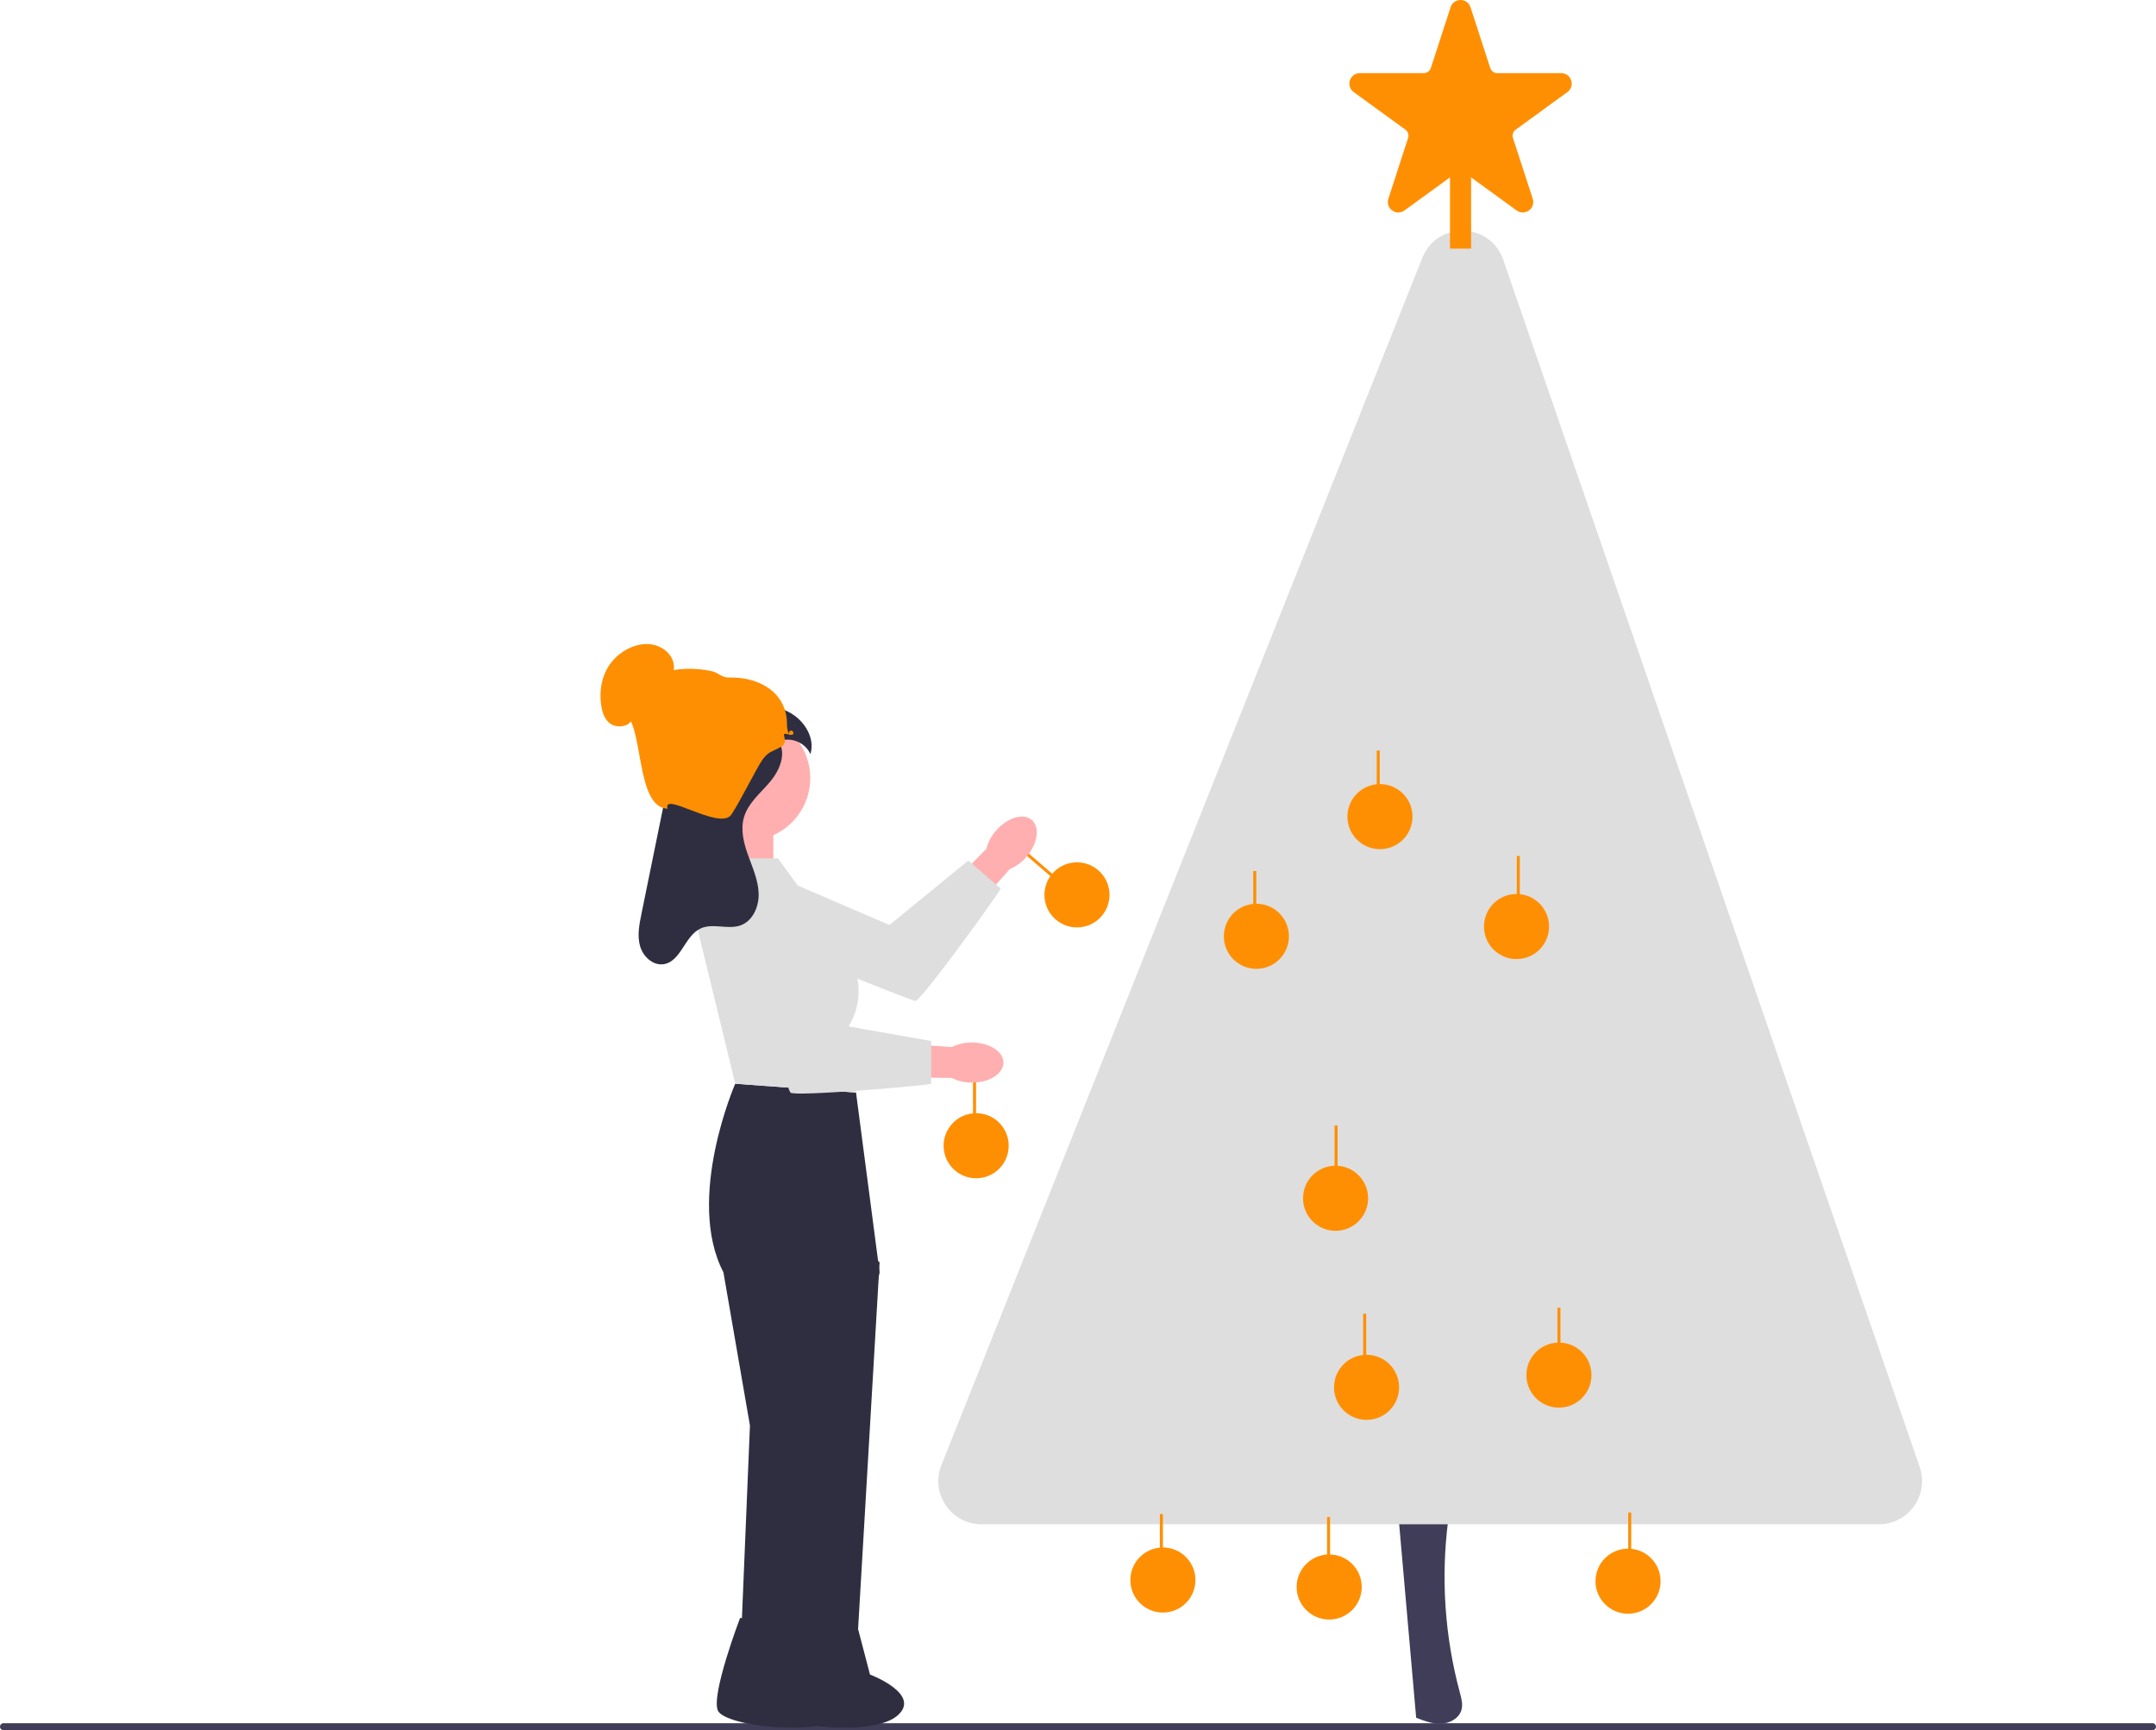 <?xml version="1.0" encoding="UTF-8"?><svg id="uuid-37fb46ff-442c-41ba-ac89-f8b7c654c9aa" xmlns="http://www.w3.org/2000/svg" width="731.67" height="587.16" viewBox="0 0 731.67 587.16"><g><g><circle cx="365.484" cy="303.686" r="11.044" fill="#ff8f02"/><rect x="354.017" y="286.801" width="1.022" height="16.354" transform="translate(-100.348 371.071) rotate(-49.258)" fill="#ff8f02"/></g><path d="m348.302,290.806c-1.521,1.805-3.451,3.22-5.63,4.126l-6.242,7.029-17.679,21.348-11.944,7.225-5.546-9.548,26.181-25.502,7.295-7.423c.585-2.287,1.709-4.401,3.279-6.164,3.865-4.465,9.302-6.089,12.142-3.63,2.841,2.46,2.01,8.073-1.856,12.539Z" fill="#ffafaf"/><path d="m241.444,312.017l11.497-19.133,48.914,21.017,26.736-21.844,10.986,9.463c.379.326-26.961,38.194-28.902,38.149-1.941-.045-69.231-27.652-69.231-27.652Z" fill="#dedede"/></g><path d="m474.528,513.826c2.023,23.039,4.046,46.078,6.07,69.116,2.746,1.061,5.591,2.138,8.532,2.002,2.941-.137,6.022-1.825,6.833-4.654.551-1.921-.011-3.963-.533-5.892-5.123-18.937-6.485-38.884-3.982-58.341" fill="#3f3d58"/><path d="m482.676,87.523l-163.196,409.673c-3.835,9.627,3.257,20.085,13.619,20.085h304.521c10.071,0,17.143-9.921,13.859-19.441L510.154,88.167c-4.432-12.848-22.448-13.271-27.478-.645Z" fill="#dedede"/><g><path d="m474.54,72.11c-.727,0-1.453-.23-2.087-.691-1.269-.921-1.775-2.48-1.291-3.971l6.696-20.608c.343-1.055-.03-2.202-.927-2.854l-17.53-12.736c-1.268-.921-1.774-2.479-1.29-3.97.484-1.491,1.811-2.455,3.378-2.455h21.668c1.109,0,2.084-.709,2.427-1.763l6.696-20.607c.484-1.491,1.811-2.455,3.378-2.455s2.894.963,3.378,2.455l6.696,20.607c.343,1.055,1.317,1.763,2.427,1.763h21.668c1.567,0,2.894.963,3.378,2.455.484,1.491-.022,3.049-1.29,3.97l-17.53,12.736c-.896.652-1.27,1.799-.927,2.854l6.696,20.608c.484,1.491-.022,3.05-1.291,3.971-1.27.921-2.909.92-4.175-0l-17.53-12.736c-.896-.651-2.104-.652-3,0l-17.53,12.736c-.634.461-1.361.691-2.088.691Z" fill="#ff8f02"/><rect x="492.078" y="56.635" width="7.16" height="27.745" fill="#ff8f02"/></g><circle cx="463.764" cy="470.803" r="11.044" fill="#ff8f02"/><circle cx="451.079" cy="538.563" r="11.044" fill="#ff8f02"/><circle cx="552.497" cy="536.589" r="11.044" fill="#ff8f02"/><circle cx="394.648" cy="536.195" r="11.044" fill="#ff8f02"/><circle cx="529.047" cy="466.657" r="11.044" fill="#ff8f02"/><circle cx="514.654" cy="314.432" r="11.044" fill="#ff8f02"/><circle cx="468.306" cy="277.133" r="11.044" fill="#ff8f02"/><circle cx="453.246" cy="406.642" r="11.044" fill="#ff8f02"/><rect x="393.621" y="513.808" width="1.022" height="16.354" fill="#ff8f02"/><rect x="450.35" y="514.83" width="1.022" height="16.354" fill="#ff8f02"/><rect x="552.564" y="513.297" width="1.022" height="16.354" fill="#ff8f02"/><rect x="528.544" y="443.792" width="1.022" height="16.354" fill="#ff8f02"/><rect x="462.616" y="445.836" width="1.022" height="16.354" fill="#ff8f02"/><rect x="452.905" y="381.952" width="1.022" height="16.354" fill="#ff8f02"/><g><circle cx="426.372" cy="317.743" r="11.044" fill="#ff8f02"/><rect x="425.308" y="295.581" width="1.022" height="16.354" fill="#ff8f02"/></g><g><circle cx="331.272" cy="388.817" r="11.044" fill="#ff8f02"/><rect x="330.208" y="366.656" width="1.022" height="16.354" fill="#ff8f02"/></g><rect x="467.215" y="254.695" width="1.022" height="16.354" fill="#ff8f02"/><rect x="514.745" y="290.47" width="1.022" height="16.354" fill="#ff8f02"/><path d="m0,585.97c0,.66.53,1.19,1.19,1.19h729.29c.66,0,1.19-.53,1.19-1.19,0-.66-.53-1.19-1.19-1.19H1.19c-.66,0-1.19.53-1.19,1.19Z" fill="#3f3d58"/><rect x="245.439" y="278.82" width="17" height="33" fill="#ffafaf"/><path d="m290.505,370.775l-41-3s-17,39-4,64l9,52-3.559,85.588h18.622l28.937-137.588-8-61Z" fill="#2f2e41"/><polygon points="282.505 414.455 298.505 428.382 290.505 564.775 272.505 564.775 282.505 414.455" fill="#2f2e41"/><path d="m274.963,264.054c0,11.738-9.516,21.254-21.254,21.254-11.738,0-21.254-9.516-21.254-21.254s9.516-21.254,21.254-21.254c11.738,0,21.254,9.516,21.254,21.254Z" fill="#ffafaf"/><path d="m251.164,549.051l21.955,3.468,4.126,15.749s17.826,6.708,9.237,13.998c-8.589,7.29-40.321,3.521-42.83-1.708s7.512-31.508,7.512-31.508Z" fill="#2f2e41"/><path d="m269.164,549.051l21.955,3.468,4.126,15.749s17.826,6.708,9.237,13.998c-8.589,7.29-40.321,3.521-42.83-1.708s7.512-31.508,7.512-31.508Z" fill="#2f2e41"/><path d="m329.817,367.393c-2.36.026-4.692-.513-6.8-1.573l-9.399-.142-27.713.538-13.27-4.334,3.614-10.433,36.409,3.192,10.385.683c2.115-1.05,4.45-1.577,6.811-1.538,5.905.014,10.684,3.073,10.675,6.831-.01,3.758-4.805,6.792-10.712,6.777Z" fill="#ffafaf"/><path d="m264.005,291.275h-21.04l-6.96,21,13.5,55.5,41,3-2.5-22.5h0c4.84-7.866,4.454-17.875-.978-25.345l-23.022-31.655Z" fill="#dedede"/><path d="m244.005,300.275l22-3.777,16,50.777,34,6v14.5c0,.5-46.534,4.5-47.767,3-1.233-1.5-24.233-70.5-24.233-70.5Z" fill="#dedede"/><path d="m264.322,251.732c2.611,4.236.204,9.815-3.013,13.611-3.216,3.796-7.364,7.129-8.8,11.893-1.288,4.271-.116,8.878,1.398,13.074,1.514,4.196,3.397,8.38,3.553,12.839.156,4.458-1.954,9.382-6.154,10.887-4.31,1.545-9.404-.883-13.555,1.048-5.407,2.515-6.632,11.222-12.526,12.124-3.627.556-6.989-2.589-8.003-6.116-1.014-3.527-.286-7.291.447-10.887,2.008-9.852,4.016-19.704,6.024-29.556,1.671-8.197,3.341-16.395,5.012-24.592.997-4.894,2.181-10.13,5.859-13.509,4.495-4.129,11.27-4.227,17.368-3.98,5.603.227,11.432.611,16.31,3.377,4.878,2.766,8.461,8.647,6.773,13.994-1.577-3.764-6.287-5.875-10.145-4.548" fill="#2f2e41"/><path d="m226.559,274.449c-1.825-6.003,16.64,6.737,21.231,2.46,1.567-1.46,9.23-16.782,10.944-19.073,2.228-2.979,2.877-2.459,6.253-4.377,3.377-1.919-.97-5.315,2.523-4.241,3.494,1.074.821-3.407,0,0,.087-.774-.46-1.849-.438-3.189.171-10.401-8.655-16.384-19.673-16.104-2.204.056-3.907-1.587-5.107-1.936-3.054-.888-8.394-1.469-13.666-.603.775-4.66-3.733-8.728-8.901-8.827s-10.344,3.152-13.077,7.354-3.296,9.156-2.583,13.687c.359,2.282,1.118,4.635,3.083,6.002s5.437,1.234,6.987-.793c3.877,8.383,2.889,29.224,12.423,29.641h0Z" fill="#ff8f02"/></svg>